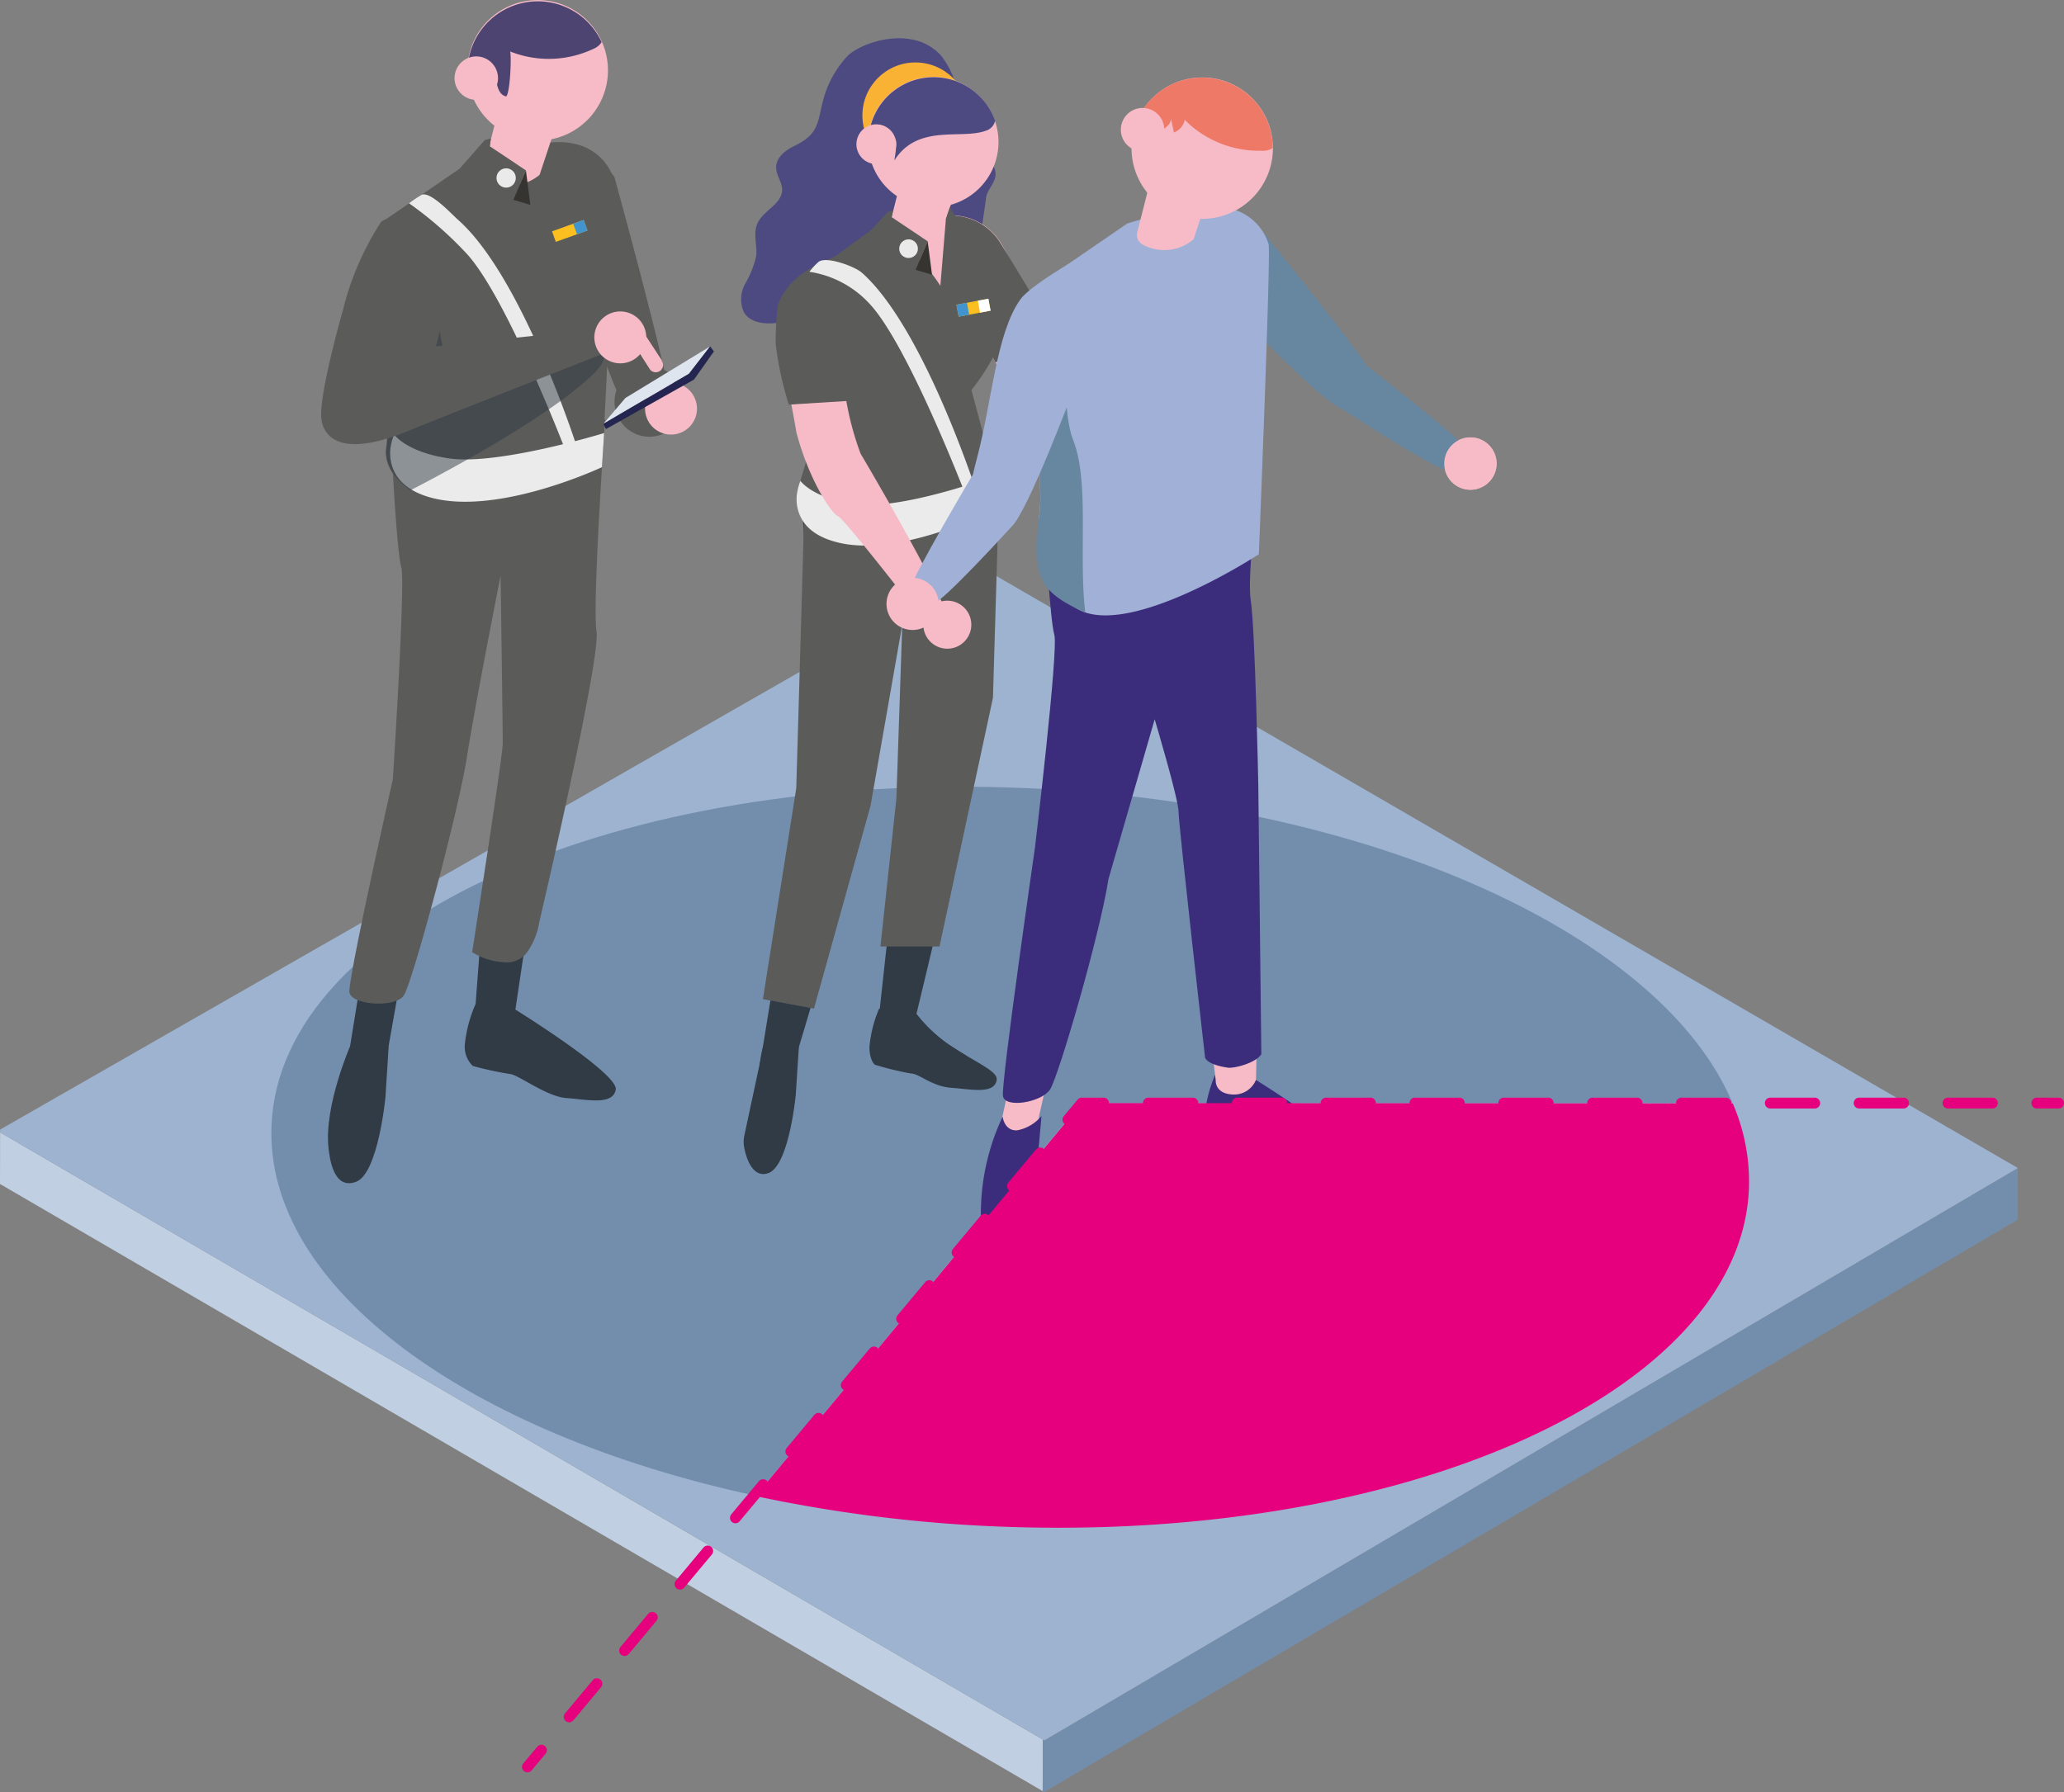 <svg xmlns="http://www.w3.org/2000/svg" viewBox="0 0 190.03 165.02"><rect x="0" y="0" width="190.03" height="165.02" fill="#808080" stroke="none"/><defs><style>.a{isolation:isolate;}.b{fill:#c0d0e2;}.c{fill:#738ead;}.d{fill:#9db3d0;}.e{fill:#6786a0;}.f{fill:#4d4a81;}.g{fill:#f9b233;}.h{fill:#f6bbc6;}.ab,.i{fill:#303b45;}.j{fill:#5b5b5a;}.k{fill:#353430;}.l{fill:#eaeaea;}.ac,.ad,.m,.n,.o,.v,.w,.x{fill:none;}.ac,.m{stroke:#fbc01f;}.ac,.ad,.m,.n,.o{stroke-miterlimit:10;}.m,.n,.o{stroke-width:1.12px;}.ad,.n{stroke:#4294ce;}.o{stroke:#fff;}.p{fill:#ebebeb;}.q{fill:#3b2d7c;}.r{fill:#a1b0d6;}.s{fill:#ef7967;}.t{fill:#e6007e;}.t,.u{mix-blend-mode:multiply;}.v,.w,.x{stroke:#e6007e;stroke-linecap:round;stroke-linejoin:round;}.w{stroke-dasharray:4.09 4.09;}.x{stroke-dasharray:3.98 3.98;}.y{fill:#4d4471;}.z{fill:#dfe5ee;}.aa{fill:#242550;}.ab{opacity:0.5;}.ac,.ad{stroke-width:1.03px;}</style></defs><title>G04_16</title><g class="a"><polygon class="b" points="96.01 160.19 96 164.94 0 109.03 0.01 104.28 96.01 160.19"/><polygon class="c" points="185.78 107.56 185.78 112.31 96.14 165.02 96 164.94 96.01 160.19 96.15 160.27 185.78 107.56"/><polygon class="d" points="96.01 160.19 0.01 104.28 0.01 104.02 90.4 52.27 185.78 107.56 96.15 160.27 96.01 160.19"/><path class="e" d="M119.28,20.52l2.65,1.4s10.51,12.87,10.93,14.42-1.43,2.59-2.8,2.59-7.77-6.71-7.77-6.71Z" transform="translate(-6.21 -1.23)"/><path class="c" d="M165.72,102.81c-6.42-15.31-32.87-27.64-65-29C63.12,72.17,32,86.08,31.21,104.84c-.64,14.91,18,28.4,44.56,34.13l30-36.16Z" transform="translate(-6.21 -1.23)"/><path class="f" d="M96.47,15.29c-2.18-1.48-1.72-2.51-2-4.87a7.89,7.89,0,0,0-1.56-4c-2.58-3-7.49-1.28-8.7,0a9.51,9.51,0,0,0-2.13,3.73c-.65,2.29-.35,3.37-2.72,4.51-.82.4-1.7,1.05-1.69,2,0,.72.55,1.34.55,2.05,0,1.32-1.76,1.9-2.28,3.11-.41.93,0,2-.11,3a9.18,9.18,0,0,1-1,2.52A2.9,2.9,0,0,0,74.71,30c.6,1,2,1.11,3.13.95s2.37-.46,3.41,0c.84.41,1.38,1.28,2.22,1.68a3.37,3.37,0,0,0,3.37-.57l.23-.2a3.12,3.12,0,0,0,2.65.57c.89-.28,1.56-1.06,2.45-1.33,1.1-.35,1.27-1.86,2.37-1.54S96.81,20.73,97,19.43c.1-.71.74-1.24.85-1.95C98,16.58,97.22,15.8,96.47,15.29Z" transform="translate(-6.21 -1.23)"/><circle class="g" cx="84.28" cy="10.63" r="4.88"/><path class="h" d="M117.75,35.11c.43,0-2.25,1.32-7,3.75-3.91,2-6.72,2.66-8.78,1.84s-8.77-15.62-8.77-15.62l.14-4a5.35,5.35,0,0,1,4.8,2.2C100,25.9,104,36.83,104,36.83l11.55-2.4Z" transform="translate(-6.21 -1.23)"/><path class="i" d="M87.15,94.11a11.55,11.55,0,0,0-.89,3.52c0,1.29.5,1.65.5,1.65a29.12,29.12,0,0,0,3.33.81c.73,0,1.94,1.19,3.68,1.31s4,.65,4.2-.72c.14-.83-2-1.62-4.51-3.33a13.63,13.63,0,0,1-2.88-2.75Z" transform="translate(-6.21 -1.23)"/><path class="i" d="M76.47,97.72s.14,1.24,1.23,1.17a3.56,3.56,0,0,0,2.06-1.23L79.48,102s-.61,6.58-2.53,7.26c-1.37.49-2-1.23-2.2-2.25a2.82,2.82,0,0,1,0-1.26Z" transform="translate(-6.21 -1.23)"/><path class="i" d="M80.12,75s1.09-16.84.72-18.11-.72-8.15-.72-8.15L95.33,43.1,97.24,45s-.1,15,.27,17.32-6.93,32.3-6.93,32.3a2,2,0,0,1-2,1.25c-1.53-.07-1.43-1.2-1.43-1.2S89.54,73,89.54,71.89s-.18-14.3-.18-14.3-2.18,10.86-2.9,15.57-6.7,24.5-6.7,24.5-.41,1.85-1.78,2-1.65-1.3-1.65-1.3Z" transform="translate(-6.21 -1.23)"/><path class="j" d="M97.63,65.49l-4.92,22.9-5.44,0,1.47-13.64.54-16L86.36,75.43,81.15,94.11l-4.7-.87,3.07-19.42s.77-26,.77-27.14,1,.18,1,.18l15-2.74,1.85,4.13Z" transform="translate(-6.21 -1.23)"/><path class="i" d="M87.64,94.18l2.94.42a13.63,13.63,0,0,0,2.88,2.75c.59.4,1.16.75,1.69,1.07a.76.76,0,0,1,0,.15c0,.38-.52.53-.9.56a13.53,13.53,0,0,1-5.46-1.19,2.91,2.91,0,0,1-1.23-.71A2.13,2.13,0,0,1,87.15,96,2.51,2.51,0,0,1,87.64,94.18Z" transform="translate(-6.21 -1.23)"/><path class="i" d="M78.92,100.86a20.81,20.81,0,0,1-.83,2.57c-.13.32-.32.67-.65.75a.83.83,0,0,1-.79-.32,2.52,2.52,0,0,1-.48-1.37,13.69,13.69,0,0,1,.17-4.38c.13-.66.4-1.41,1-1.63a2.14,2.14,0,0,1,1.65.41,1.74,1.74,0,0,1,.67.56c.15.31,0,.62-.1.94C79.37,99.21,79.14,100,78.92,100.86Z" transform="translate(-6.21 -1.23)"/><path class="j" d="M87,22s5.1-1.24,7.56-.62a4.46,4.46,0,0,1,3.5,3.08c0,.14.81,4,.85,5.28.09,3.39-3.26,7.4-3.26,7.4l2.85,10.68S86,52.62,83,51.09c-3.26-1.63-3.53-3.48-3.42-4.38.06-.54,2.14-7,2.13-7.52L80,29.93a5.88,5.88,0,0,1,2.44-4.62Z" transform="translate(-6.21 -1.23)"/><path class="h" d="M119.17,34.62A2.22,2.22,0,1,1,117,32.4,2.21,2.21,0,0,1,119.17,34.62Z" transform="translate(-6.21 -1.23)"/><path class="j" d="M78.84,38.5A31.63,31.63,0,0,1,77.63,33a25.41,25.41,0,0,1,.2-3.68c1-2.76,3.71-3.85,5.87-4.7,2.31-.91,7.89,2.12,7.89,2.12.6,1.44-7,7.61-7,7.61l-.1,3.82Z" transform="translate(-6.21 -1.23)"/><path class="j" d="M72.64,61a1.52,1.52,0,0,1-.15-.17A1.52,1.52,0,0,0,72.64,61Z" transform="translate(-6.21 -1.23)"/><path class="j" d="M93.31,21.1a5.35,5.35,0,0,1,4.8,2.2c.36.49,5,8.21,5,8.21l-5.24,3.11-.2-.38c-2.27-4.3-4.48-9.16-4.48-9.16Z" transform="translate(-6.21 -1.23)"/><path class="h" d="M88.78,22s-2.2.61-2.4,1.13,1.43-.5,3.17.78a15.88,15.88,0,0,1,3.24,3.64s1.63-1,1.57-4.37S88.78,22,88.78,22Z" transform="translate(-6.21 -1.23)"/><path class="h" d="M94.69,17.18l-2,6.17h0a3.85,3.85,0,0,1-4.3.44h0a1,1,0,0,1-.47-1.07l1.52-6Z" transform="translate(-6.21 -1.23)"/><polygon class="j" points="85.41 22.22 84.45 24.54 81.32 24.97 79.64 21.8 81.74 19.52 82.21 19.39 82.1 20 85.41 22.22"/><polygon class="k" points="85.81 25.3 84.3 24.85 85.41 22.22 85.81 25.3"/><polygon class="j" points="86.5 27.27 89.72 22.92 87.45 19.07 87.09 20.14 86.5 27.27"/><circle class="l" cx="83.65" cy="22.9" r="0.86"/><line class="m" x1="88.16" y1="28.61" x2="91.1" y2="28.06"/><line class="n" x1="88.16" y1="28.61" x2="89.13" y2="28.43"/><line class="o" x1="90.13" y1="28.24" x2="91.1" y2="28.06"/><path class="p" d="M97.78,45.06l.74,2.76S89,52.87,83,51.09c-3.5-1-3.53-3.48-3.42-4.38a5.93,5.93,0,0,1,.32-1.2s1.12,1.61,5,2.14C89.23,48.26,97.78,45.06,97.78,45.06Z" transform="translate(-6.21 -1.23)"/><path class="p" d="M95.13,46.85l1-.29S91.26,31.4,85.57,26.35c-.67-.6-3.32-1.56-4-1a5.88,5.88,0,0,0-.84.91,9.41,9.41,0,0,1,5.59,3C89.86,33.1,95.13,46.85,95.13,46.85Z" transform="translate(-6.21 -1.23)"/><path class="h" d="M84.13,38.16A27.61,27.61,0,0,0,85.44,43c2.76,4.67,6.89,12,8,14.86.49,1.36-1.92.92-1.92.92s-7.53-9.75-8.14-10S80.7,45.48,79.52,41c0-.13-.45-2.52-.45-2.52Z" transform="translate(-6.21 -1.23)"/><path class="h" d="M95.09,57.3A2.21,2.21,0,1,1,92,57.07,2.21,2.21,0,0,1,95.09,57.3Z" transform="translate(-6.21 -1.23)"/><path class="h" d="M98.14,14.31a6,6,0,1,1-6-6A6,6,0,0,1,98.14,14.31Z" transform="translate(-6.21 -1.23)"/><path class="f" d="M97,13.26a1.23,1.23,0,0,0,.83-.91,6,6,0,0,0-11.66,2,6.83,6.83,0,0,0,.06.79,2,2,0,0,0,.81,0c.59-.15,2-.64,1.51-1.37.22.36.23.87,0,2.24C90.72,12.58,94.71,14.12,97,13.26Z" transform="translate(-6.21 -1.23)"/><path class="h" d="M88.72,14.5a1.83,1.83,0,1,1-1.82-1.82A1.83,1.83,0,0,1,88.72,14.5Z" transform="translate(-6.21 -1.23)"/><path class="e" d="M131.08,33.58l.94,1.33s8.61,6.68,9.15,7.6-.45,1.92-1.32,2.16-10.09-5.81-10.09-5.81Z" transform="translate(-6.21 -1.23)"/><path class="q" d="M118.12,100.13a12.7,12.7,0,0,0-1,3.82,2.48,2.48,0,0,0,.75,1.93,31,31,0,0,0,3.42.74c.79,0,3.37,2.11,5.26,2.24s4.3.7,4.56-.79-9.3-7.41-9.3-7.41Z" transform="translate(-6.21 -1.23)"/><path class="e" d="M119.28,20.52l2.65,1.4s10.51,12.87,10.93,14.42-1.43,2.59-2.8,2.59-7.77-6.71-7.77-6.71Z" transform="translate(-6.21 -1.23)"/><path class="h" d="M117.53,95.58l.61,5.14s-.1,1.22,1.55,1.3a2.17,2.17,0,0,0,2.16-1.36L122,93Z" transform="translate(-6.21 -1.23)"/><path class="h" d="M99.34,100.19l-1,4.61s.29,1.64,1.78,1.41,1.76-2.23,1.76-2.23L103,99.07Z" transform="translate(-6.21 -1.23)"/><path class="q" d="M98.52,104.06s.15,1.33,1.34,1.26A3.87,3.87,0,0,0,102.1,104s-.44,5-.56,6.22c-.34,3.5-.41,5.68-2.49,6.43s-2.47-2.18-2.53-3.2A21,21,0,0,1,98.52,104.06Z" transform="translate(-6.21 -1.23)"/><path class="q" d="M102.49,50.82s.39,7.48.79,8.86-1.79,19.67-1.79,19.67S98.36,101,98.55,102.16s3.54.59,4.33-.59,4.6-14.3,5.39-19.41l4.25-14.69s2.2,7.35,2.2,8.53,2.44,22.62,2.44,22.62.1.63,2.09.93c.64.09,2.62-.46,3.09-1.24l-.28-24.8s-.29-14.38-.69-16.94.79-10.66.79-10.66L119,44.73Z" transform="translate(-6.21 -1.23)"/><path class="r" d="M110,21.81s6.53-2.1,9.21-1.43a4.84,4.84,0,0,1,3.8,3.34c.22.9-.9,28.55-.9,28.55s-11.6,7.6-16.51,5.14c-3.55-1.77-3.84-7.78-3.72-8.76a11.74,11.74,0,0,0,.11-1.78l-.63-19.13Z" transform="translate(-6.21 -1.23)"/><path class="e" d="M105,41.72c-1.39-3.56-.45-15.26-.45-15.26l-.31-.74-2.94,2L102,46.87a11.74,11.74,0,0,1-.11,1.78c-.69,5.89.07,7.09,4.24,9C105.49,52.27,106.55,45.6,105,41.72Z" transform="translate(-6.21 -1.23)"/><path class="r" d="M111.9,21.8s-2.39.67-2.62,1.23,1.56,3.11,3.45,4.5a12.21,12.21,0,0,0,3.12,1.78A10.43,10.43,0,0,0,118,23.08C117.9,19.47,111.9,21.8,111.9,21.8Z" transform="translate(-6.21 -1.23)"/><path class="h" d="M123.05,17a6.51,6.51,0,1,1-4-8.27A6.52,6.52,0,0,1,123.05,17Z" transform="translate(-6.21 -1.23)"/><path class="h" d="M118.31,16.58l-2.21,6.69h0a4.17,4.17,0,0,1-4.67.49h0a1,1,0,0,1-.51-1.16l1.65-6.5Z" transform="translate(-6.21 -1.23)"/><path class="s" d="M122.39,15.11a1.62,1.62,0,0,0,1-.25s0,0,0,0a6.51,6.51,0,0,0-12.66-2.11,6.23,6.23,0,0,0-.22.82,2,2,0,0,0,.84.26c.66.06,2.85-.83,2.65-1.73.1.44.2.89.29,1.33a1.59,1.59,0,0,0,1-1.16A9.63,9.63,0,0,0,122.39,15.11Z" transform="translate(-6.21 -1.23)"/><path class="h" d="M113.3,13.81a2,2,0,1,1-1.22-2.52A2,2,0,0,1,113.3,13.81Z" transform="translate(-6.21 -1.23)"/><path class="h" d="M144,43.91a2.41,2.41,0,1,1-2.41-2.4A2.41,2.41,0,0,1,144,43.91Z" transform="translate(-6.21 -1.23)"/><path class="t" d="M105.81,102.81,75.77,139a132.34,132.34,0,0,0,22,2.79c37.55,1.61,68.65-12.29,69.46-31.06a18.08,18.08,0,0,0-1.49-7.89Z" transform="translate(-6.21 -1.23)"/><path class="e" d="M131.08,33.58l.94,1.33s8.61,6.68,9.15,7.6-.45,1.92-1.32,2.16-10.09-5.81-10.09-5.81Z" transform="translate(-6.21 -1.23)"/><path class="h" d="M144,43.91a2.41,2.41,0,1,1-2.41-2.4A2.41,2.41,0,0,1,144,43.91Z" transform="translate(-6.21 -1.23)"/><path class="r" d="M105,37.23,105.49,25s-4.39,2.5-5.32,3.78c-2.25,3.12-2.64,9.5-4,14.59h0v0c-.15.57-.28,1.09-.38,1.54h0s-5.55,9.37-5.72,10.43,1.12,1.62,2,1.52,7.25-7.11,7.25-7.11h0C100.81,48.44,105,37.23,105,37.23Z" transform="translate(-6.21 -1.23)"/><path class="h" d="M88,57.73a2.4,2.4,0,1,0,1.35-3.12A2.4,2.4,0,0,0,88,57.73Z" transform="translate(-6.21 -1.23)"/><g class="u"><line class="v" x1="189.53" y1="101.58" x2="187.53" y2="101.58"/><line class="w" x1="183.44" y1="101.58" x2="103.64" y2="101.58"/><polyline class="v" points="101.6 101.58 99.6 101.58 98.32 103.11"/><line class="x" x1="95.77" y1="106.17" x2="51.12" y2="159.64"/><line class="v" x1="49.85" y1="161.17" x2="48.56" y2="162.71"/></g><path class="j" d="M60.77,15.27l2,2.23s5.18,18.78,5,20.37-2.23,1.91-3.5,1.43S59.5,27.21,59.5,27.21Z" transform="translate(-6.21 -1.23)"/><path class="i" d="M50,93.69l.34-4.53,4.46-2.58L53.66,94.2s9.5,5.89,9.24,7.37-2.66.91-4.53.78-4.45-2.18-5.23-2.22a30.44,30.44,0,0,1-3.4-.74A2.46,2.46,0,0,1,49,97.47a12.3,12.3,0,0,1,1-3.79Z" transform="translate(-6.21 -1.23)"/><path class="i" d="M38.44,97.58v0l.81-5h3.62L42,97.5l-.3,4.73s-.66,7.1-2.73,7.84-2.41-2.17-2.52-3.18C36.05,103.08,38.44,97.58,38.44,97.58Z" transform="translate(-6.21 -1.23)"/><path class="j" d="M42.38,44.7s.39,7.42.78,8.79S42.38,73,42.38,73s-4.15,18.42-4,19.6,4.2,1.48,5,.31,5-16.78,5.8-21.86,3.12-16.81,3.12-16.81.2,14.27.2,15.44-2.82,19.23-2.82,19.23a5.89,5.89,0,0,0,2.72.91A2.38,2.38,0,0,0,54.68,89a6.55,6.55,0,0,0,1.18-2.84s5.67-24.23,5.27-26.77.79-19.54.79-19.54l-3.13-1.17Z" transform="translate(-6.21 -1.23)"/><path class="j" d="M49.82,15.88s6.49-2.1,9.15-1.43a4.81,4.81,0,0,1,3.77,3.32c.22.89-.89,22.4-.89,22.4S50.32,49.7,45.44,47.26c-3.52-1.76-3.8-3.75-3.69-4.72a11.69,11.69,0,0,0,.11-1.77l-.63-19Z" transform="translate(-6.21 -1.23)"/><path class="j" d="M51.72,15.87s-2.37.66-2.59,1.21,1.54,3.09,3.42,4.48a12,12,0,0,0,3.1,1.76,10.28,10.28,0,0,0,2.09-6.18C57.69,13.55,51.72,15.87,51.72,15.87Z" transform="translate(-6.21 -1.23)"/><path class="h" d="M62.16,7.14a6.47,6.47,0,1,1-7-5.88A6.47,6.47,0,0,1,62.16,7.14Z" transform="translate(-6.21 -1.23)"/><path class="h" d="M58.1,10.68l-2.21,6.65h0a4.16,4.16,0,0,1-4.63.48h0a1,1,0,0,1-.51-1.15l1.64-6.46Z" transform="translate(-6.21 -1.23)"/><path class="y" d="M60.82,5.74a1.63,1.63,0,0,0,.78-.63l0,0A6.47,6.47,0,0,0,49.27,8.25a7.36,7.36,0,0,0,.14.84,2.24,2.24,0,0,0,.86-.1c.63-.21,2-1.53,1.22-2,.54.29.07,2.87,1.33,3.12.36-.37.49-3.64.36-4.14A9.62,9.62,0,0,0,60.82,5.74Z" transform="translate(-6.21 -1.23)"/><path class="j" d="M66,41.45h0a3.22,3.22,0,0,1-3.21-3.22h0A3.21,3.21,0,0,1,66,35h0a3.22,3.22,0,0,1,3.22,3.21h0A3.23,3.23,0,0,1,66,41.45Z" transform="translate(-6.21 -1.23)"/><path class="h" d="M52.05,8.22a2,2,0,1,1-2.13-1.79A2,2,0,0,1,52.05,8.22Z" transform="translate(-6.21 -1.23)"/><path class="h" d="M70.38,38.86A2.39,2.39,0,1,1,68,36.47,2.39,2.39,0,0,1,70.38,38.86Z" transform="translate(-6.21 -1.23)"/><polygon class="z" points="65.38 31.9 57.58 36.65 55.55 39.03 63.43 34.42 65.38 31.9"/><polygon class="aa" points="65.38 31.9 65.73 32.36 63.89 34.96 55.79 39.51 55.55 39.03 63.43 34.42 65.38 31.9"/><path class="p" d="M61.83,41.11l-.2,3.14S51.91,48.84,45.69,47c-3.61-1.07-3.64-3.59-3.53-4.52a6.15,6.15,0,0,1,.33-1.24s1.16,1.66,5.12,2.21C52.15,44.08,61.83,41.11,61.83,41.11Z" transform="translate(-6.21 -1.23)"/><path class="p" d="M58.24,42.63l1.06-.31s-5-15.63-10.92-20.85c-.69-.62-2.72-2.83-3.45-2.24a12.36,12.36,0,0,0-1.06.72,33.85,33.85,0,0,1,5.25,4.58C52.8,28.44,58.24,42.63,58.24,42.63Z" transform="translate(-6.21 -1.23)"/><path class="ab" d="M60.72,32,47.27,34.72,45,23l-1-.5-1.84.82-.27,17.45a11.69,11.69,0,0,1-.11,1.77c-.1.81.1,2.34,2.22,3.84,4.46-2.3,13.45-7.25,17.06-10.93C63.1,33.34,60.72,32,60.72,32Z" transform="translate(-6.21 -1.23)"/><path class="j" d="M47.66,28.2s.94-3.19-.61-3.86c0,0-4.92-4.07-5.82-2.57a26.4,26.4,0,0,0-3.42,7.92s-2.33,8.1-2,10.2,2.55,3.22,7.76,1.11,18.18-7.2,18.18-7.2l-.11-2.33-15.3,1.66Z" transform="translate(-6.21 -1.23)"/><path class="h" d="M65.71,32.3a2.39,2.39,0,1,1-2.39-2.39A2.39,2.39,0,0,1,65.71,32.3Z" transform="translate(-6.21 -1.23)"/><path class="h" d="M67.16,34.44l-1.72-2.63a.68.68,0,0,0-.93-.2.67.67,0,0,0-.19.93L66,35.17a.67.67,0,1,0,1.12-.73Z" transform="translate(-6.21 -1.23)"/><polygon class="j" points="48.42 15.69 47.43 18.09 44.2 18.53 42.31 15.54 44.63 12.9 45.19 12.75 45.11 13.48 48.42 15.69"/><polygon class="k" points="48.83 18.87 47.27 18.4 48.42 15.69 48.83 18.87"/><circle class="l" cx="46.6" cy="16.39" r="0.89"/><line class="ac" x1="53.91" y1="20.74" x2="51" y2="21.79"/><line class="ad" x1="53.91" y1="20.74" x2="52.95" y2="21.09"/></g></svg>